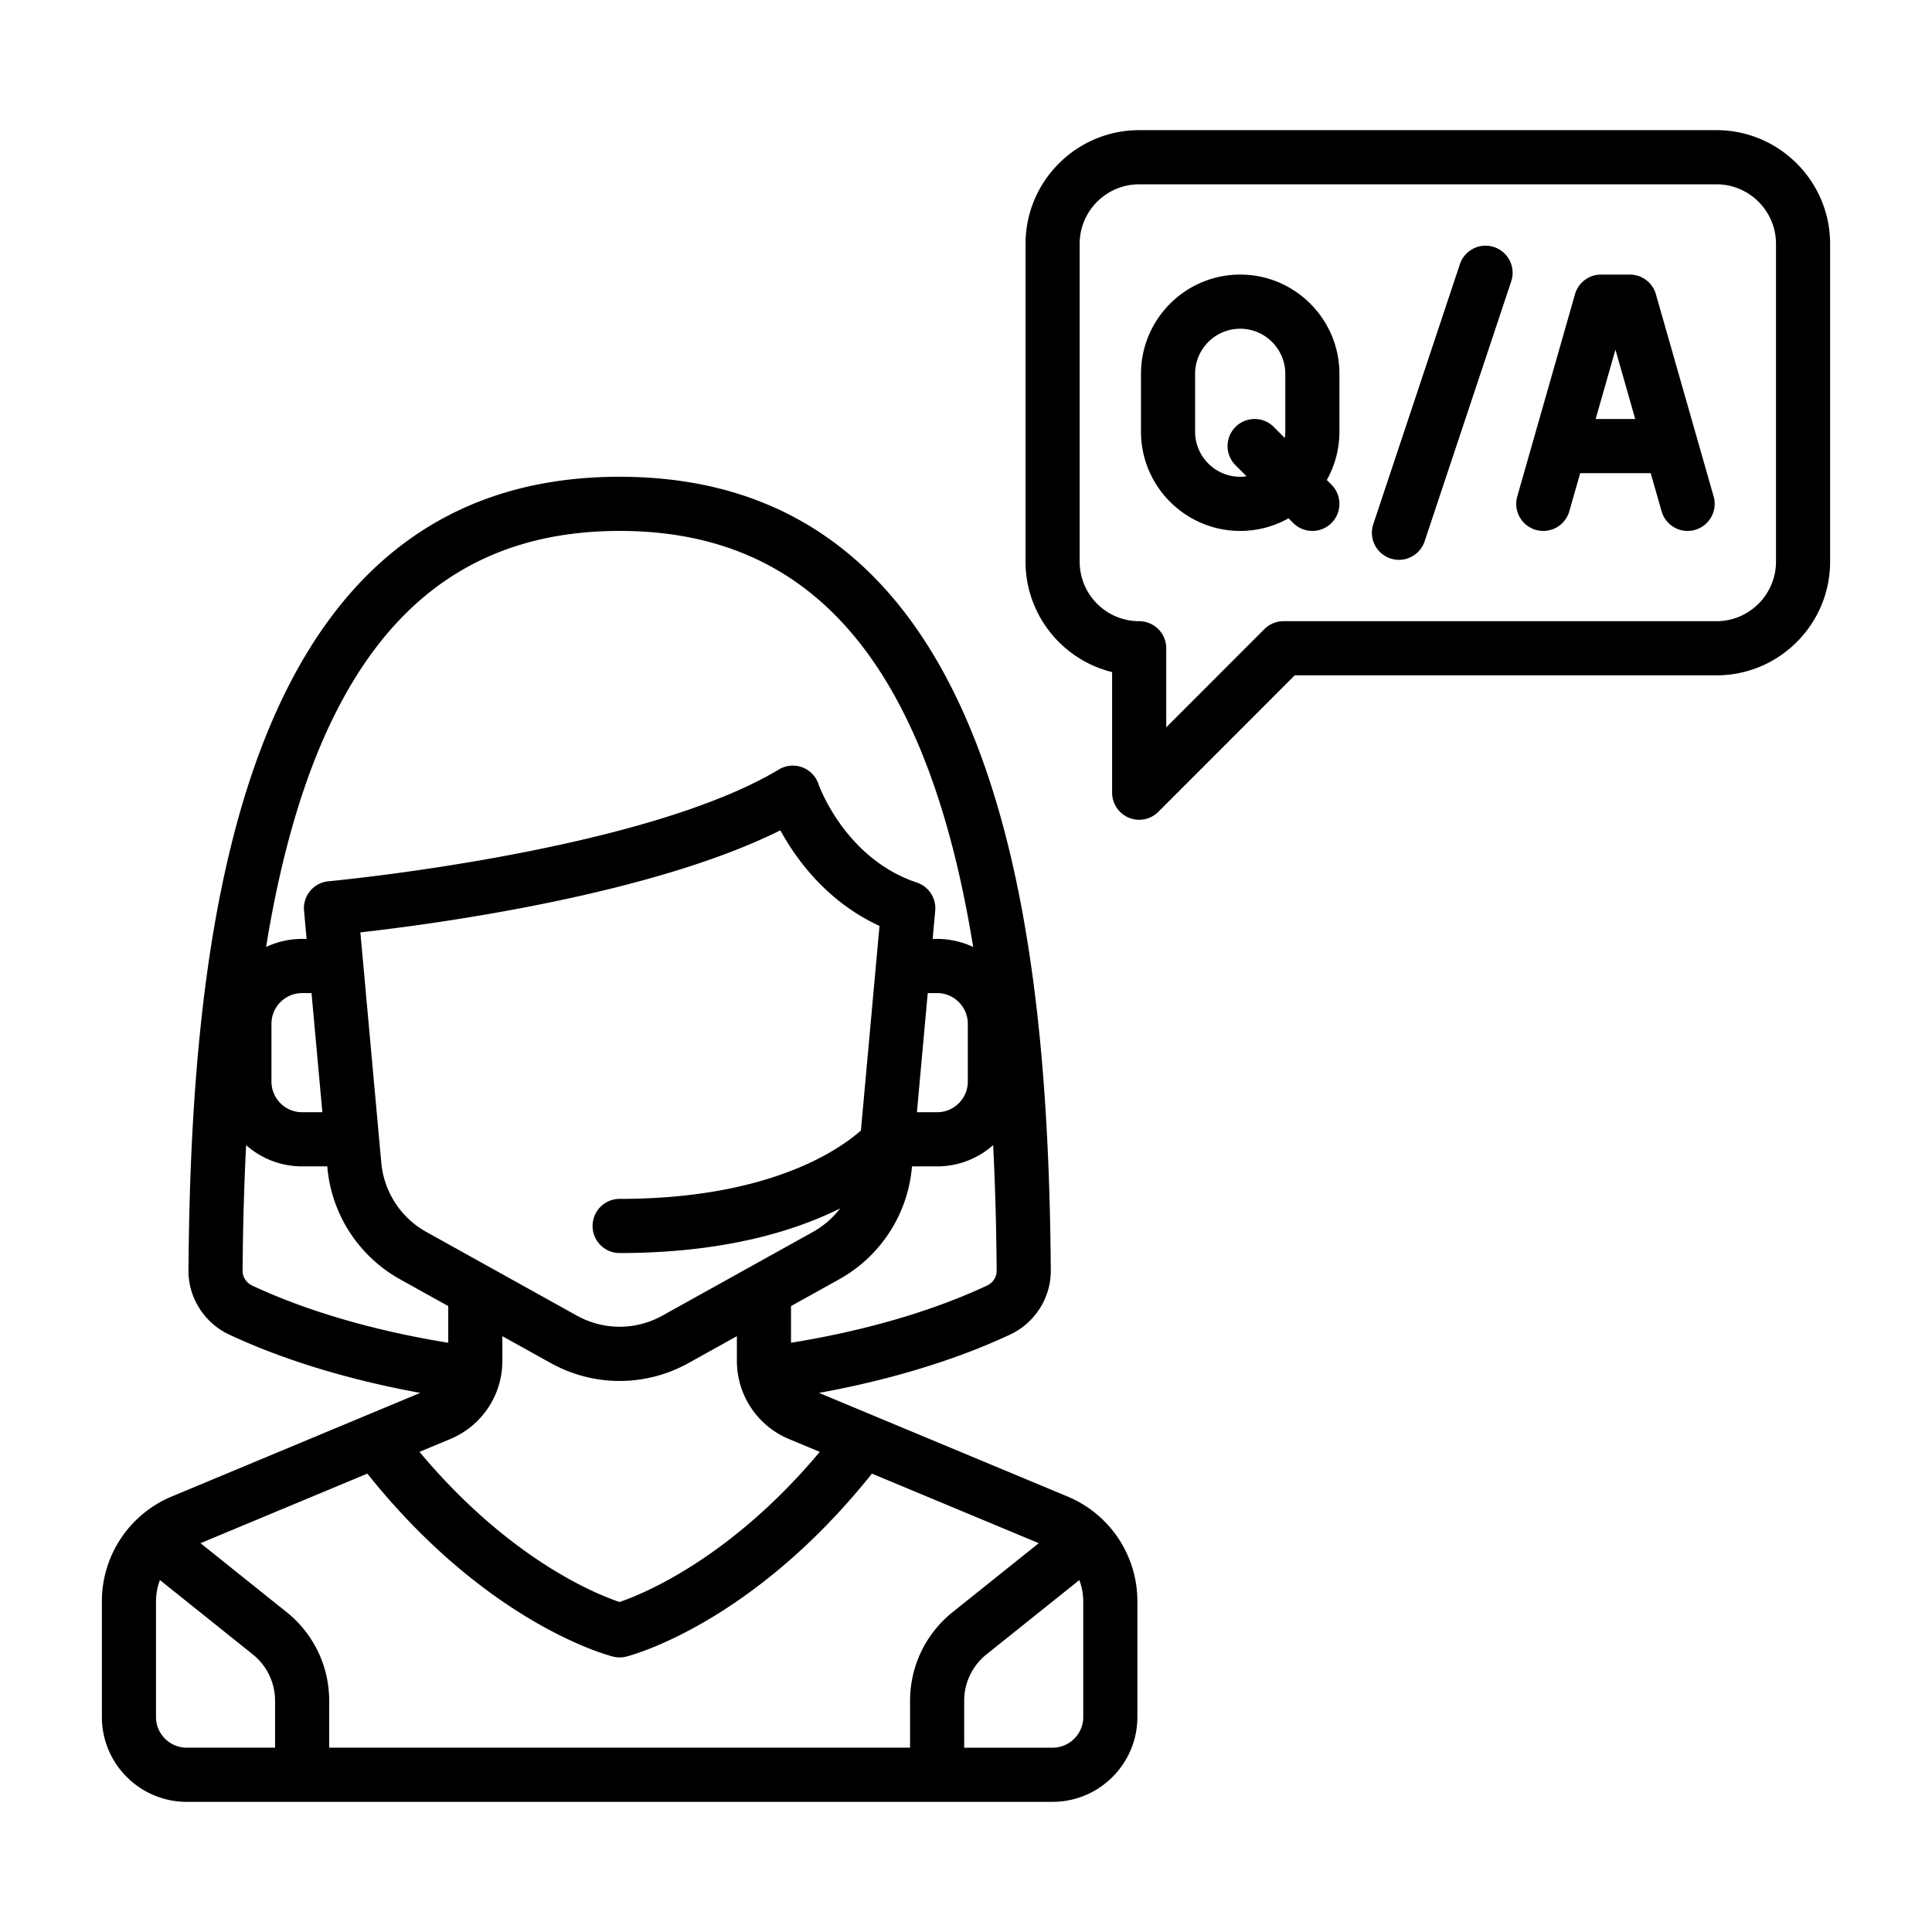 <svg width="512" height="512" xmlns="http://www.w3.org/2000/svg"><g fill-rule="evenodd"><path d="M282.883 396.58l-65.833-27.449c18.842-3.424 36.225-8.713 50.605-15.438 6.624-3.098 10.868-9.784 10.815-17.035-.667-90.284-13.237-210.31-114.261-210.31-101.025 0-113.595 120.027-114.262 210.31-.053 7.25 4.191 13.935 10.815 17.034 14.38 6.724 31.765 12.014 50.606 15.438l-65.833 27.45A30.063 30.063 0 0 0 27 424.402v30.62c0 12.398 10.08 22.485 22.47 22.485h229.477c12.39 0 22.47-10.087 22.47-22.486v-30.619a30.062 30.062 0 0 0-18.534-27.821zm-18.756-59.815c.013 1.655-.986 3.195-2.544 3.924-14.493 6.778-32.434 12.004-51.956 15.155v-9.72l12.762-7.094a37.765 37.765 0 0 0 19.27-29.618l.028-.308h6.663c5.686 0 10.88-2.128 14.842-5.625.538 10.526.847 21.616.935 33.286zm-99.918-4.697c27.455 0 46.243-5.753 58.43-11.825a23.408 23.408 0 0 1-7.216 6.241l-39.838 22.147c-7.123 3.96-15.629 3.96-22.752 0l-39.837-22.147a23.422 23.422 0 0 1-11.953-18.37l-5.543-61.02c20.039-2.264 76.972-9.933 111.303-27.05 4.128 7.57 12.26 18.875 26.274 25.335l-4.926 54.215c-5.856 5.183-24.43 18.122-63.94 18.122a7.174 7.174 0 0 0-7.172 7.177 7.172 7.172 0 0 0 7.17 7.175zm78.783-37.316l2.868-31.575h2.49c4.482 0 8.129 3.648 8.129 8.133v15.309c0 4.485-3.647 8.133-8.128 8.133h-5.36zM85.086 197.243c16.193-38.046 42.073-56.542 79.123-56.542 37.05 0 62.929 18.496 79.122 56.543 6.304 14.814 11.147 32.635 14.57 53.718a22.303 22.303 0 0 0-9.55-2.138h-1.188l.68-7.483a7.177 7.177 0 0 0-4.875-7.458c-19.118-6.377-26.004-25.911-26.06-26.08a7.169 7.169 0 0 0-10.493-3.883c-36.39 21.848-118.524 29.55-119.349 29.625a7.175 7.175 0 0 0-6.493 7.796l.681 7.482h-1.188c-3.413 0-6.65.77-9.55 2.138 3.423-21.083 8.266-38.903 14.57-53.718zm.34 97.509h-5.359c-4.481 0-8.128-3.65-8.128-8.134V271.31c0-4.485 3.647-8.133 8.128-8.133h2.49l2.87 31.576zm-18.59 45.937c-1.559-.728-2.558-2.268-2.546-3.925.086-11.67.397-22.76.934-33.286 3.963 3.498 9.158 5.626 14.842 5.626h6.664l.027.308a37.766 37.766 0 0 0 19.272 29.618l12.762 7.094v9.719c-19.522-3.151-37.462-8.376-51.956-15.154zm52.47 40.68a22.422 22.422 0 0 0 13.827-20.755v-6.515l12.733 7.079c5.744 3.193 12.042 4.789 18.343 4.789 6.299 0 12.6-1.597 18.342-4.79l12.733-7.078v6.515a22.424 22.424 0 0 0 13.826 20.755l8.137 3.393c-23.606 28.18-46.69 37.606-53.06 39.789-6.397-2.154-29.273-11.417-53.02-39.79l8.139-3.393zm-46.41 81.785H49.47c-4.482 0-8.128-3.649-8.128-8.134v-30.619c0-1.978.367-3.892 1.046-5.665l24.587 19.684a15.712 15.712 0 0 1 5.92 12.328v12.406zm168.283-12.405v12.405H87.238v-12.405c0-9.207-4.12-17.785-11.304-23.537l-22.8-18.252 44.218-18.438c.023.029.04.06.064.089 31.744 39.707 63.708 48.07 65.054 48.407a7.187 7.187 0 0 0 3.478 0c1.346-.337 33.311-8.7 65.055-48.407.023-.029.041-.06.064-.089l44.217 18.438-22.8 18.252c-7.184 5.752-11.305 14.33-11.305 23.537zm45.896 4.272c0 4.485-3.646 8.134-8.128 8.134h-23.426V450.75a15.72 15.72 0 0 1 5.921-12.33l24.587-19.682a15.823 15.823 0 0 1 1.046 5.665v30.618zM454.881 34.493H301.896c-16.608 0-30.12 13.522-30.12 30.14v84.202c0 14.148 9.791 26.05 22.948 29.277v31.96a7.175 7.175 0 0 0 7.17 7.176c1.867 0 3.701-.73 5.073-2.102l36.144-36.171h111.77c16.608 0 30.119-13.521 30.119-30.14V64.633c0-16.618-13.512-30.14-30.119-30.14zm15.777 114.342c0 8.705-7.078 15.788-15.777 15.788H340.142a7.165 7.165 0 0 0-5.07 2.102l-26.005 26.023v-20.949a7.174 7.174 0 0 0-7.171-7.176c-8.7 0-15.777-7.083-15.777-15.788V64.633c0-8.705 7.077-15.788 15.777-15.788H454.88c8.7 0 15.777 7.083 15.777 15.788v84.202z"/><path d="M354.962 99.08c0-14.51-11.795-26.314-26.295-26.314-14.5 0-26.294 11.803-26.294 26.313v15.31c0 14.509 11.795 26.312 26.294 26.312 4.65 0 9.017-1.218 12.81-3.346l1.243 1.245a7.147 7.147 0 0 0 5.07 2.101c1.835 0 3.672-.7 5.07-2.101a7.179 7.179 0 0 0 0-10.149l-1.242-1.244a26.158 26.158 0 0 0 3.343-12.819V99.08h.001zm-14.342 15.31c0 .57-.055 1.128-.132 1.678l-2.926-2.927a7.167 7.167 0 0 0-10.14 0 7.179 7.179 0 0 0 0 10.149l2.924 2.927c-.55.079-1.108.133-1.679.133-6.59 0-11.952-5.364-11.952-11.96V99.08c0-6.596 5.361-11.961 11.952-11.961s11.952 5.365 11.952 11.96v15.31h.001zm55.335-48.91a7.17 7.17 0 0 0-9.072 4.54l-22.947 68.891a7.178 7.178 0 0 0 6.805 9.449c3.002 0 5.8-1.902 6.802-4.909L400.49 74.56a7.18 7.18 0 0 0-4.535-9.08zm58.173 66.074l-15.3-53.583a7.17 7.17 0 0 0-6.894-5.204h-7.65a7.171 7.171 0 0 0-6.894 5.204l-15.299 53.583a7.177 7.177 0 0 0 4.926 8.872 7.17 7.17 0 0 0 8.865-4.929l2.885-10.105h18.686l2.885 10.106a7.175 7.175 0 0 0 6.892 5.206 7.179 7.179 0 0 0 6.898-9.15zm-31.265-20.514l5.246-18.371 5.245 18.371h-10.49z"/></g></svg>